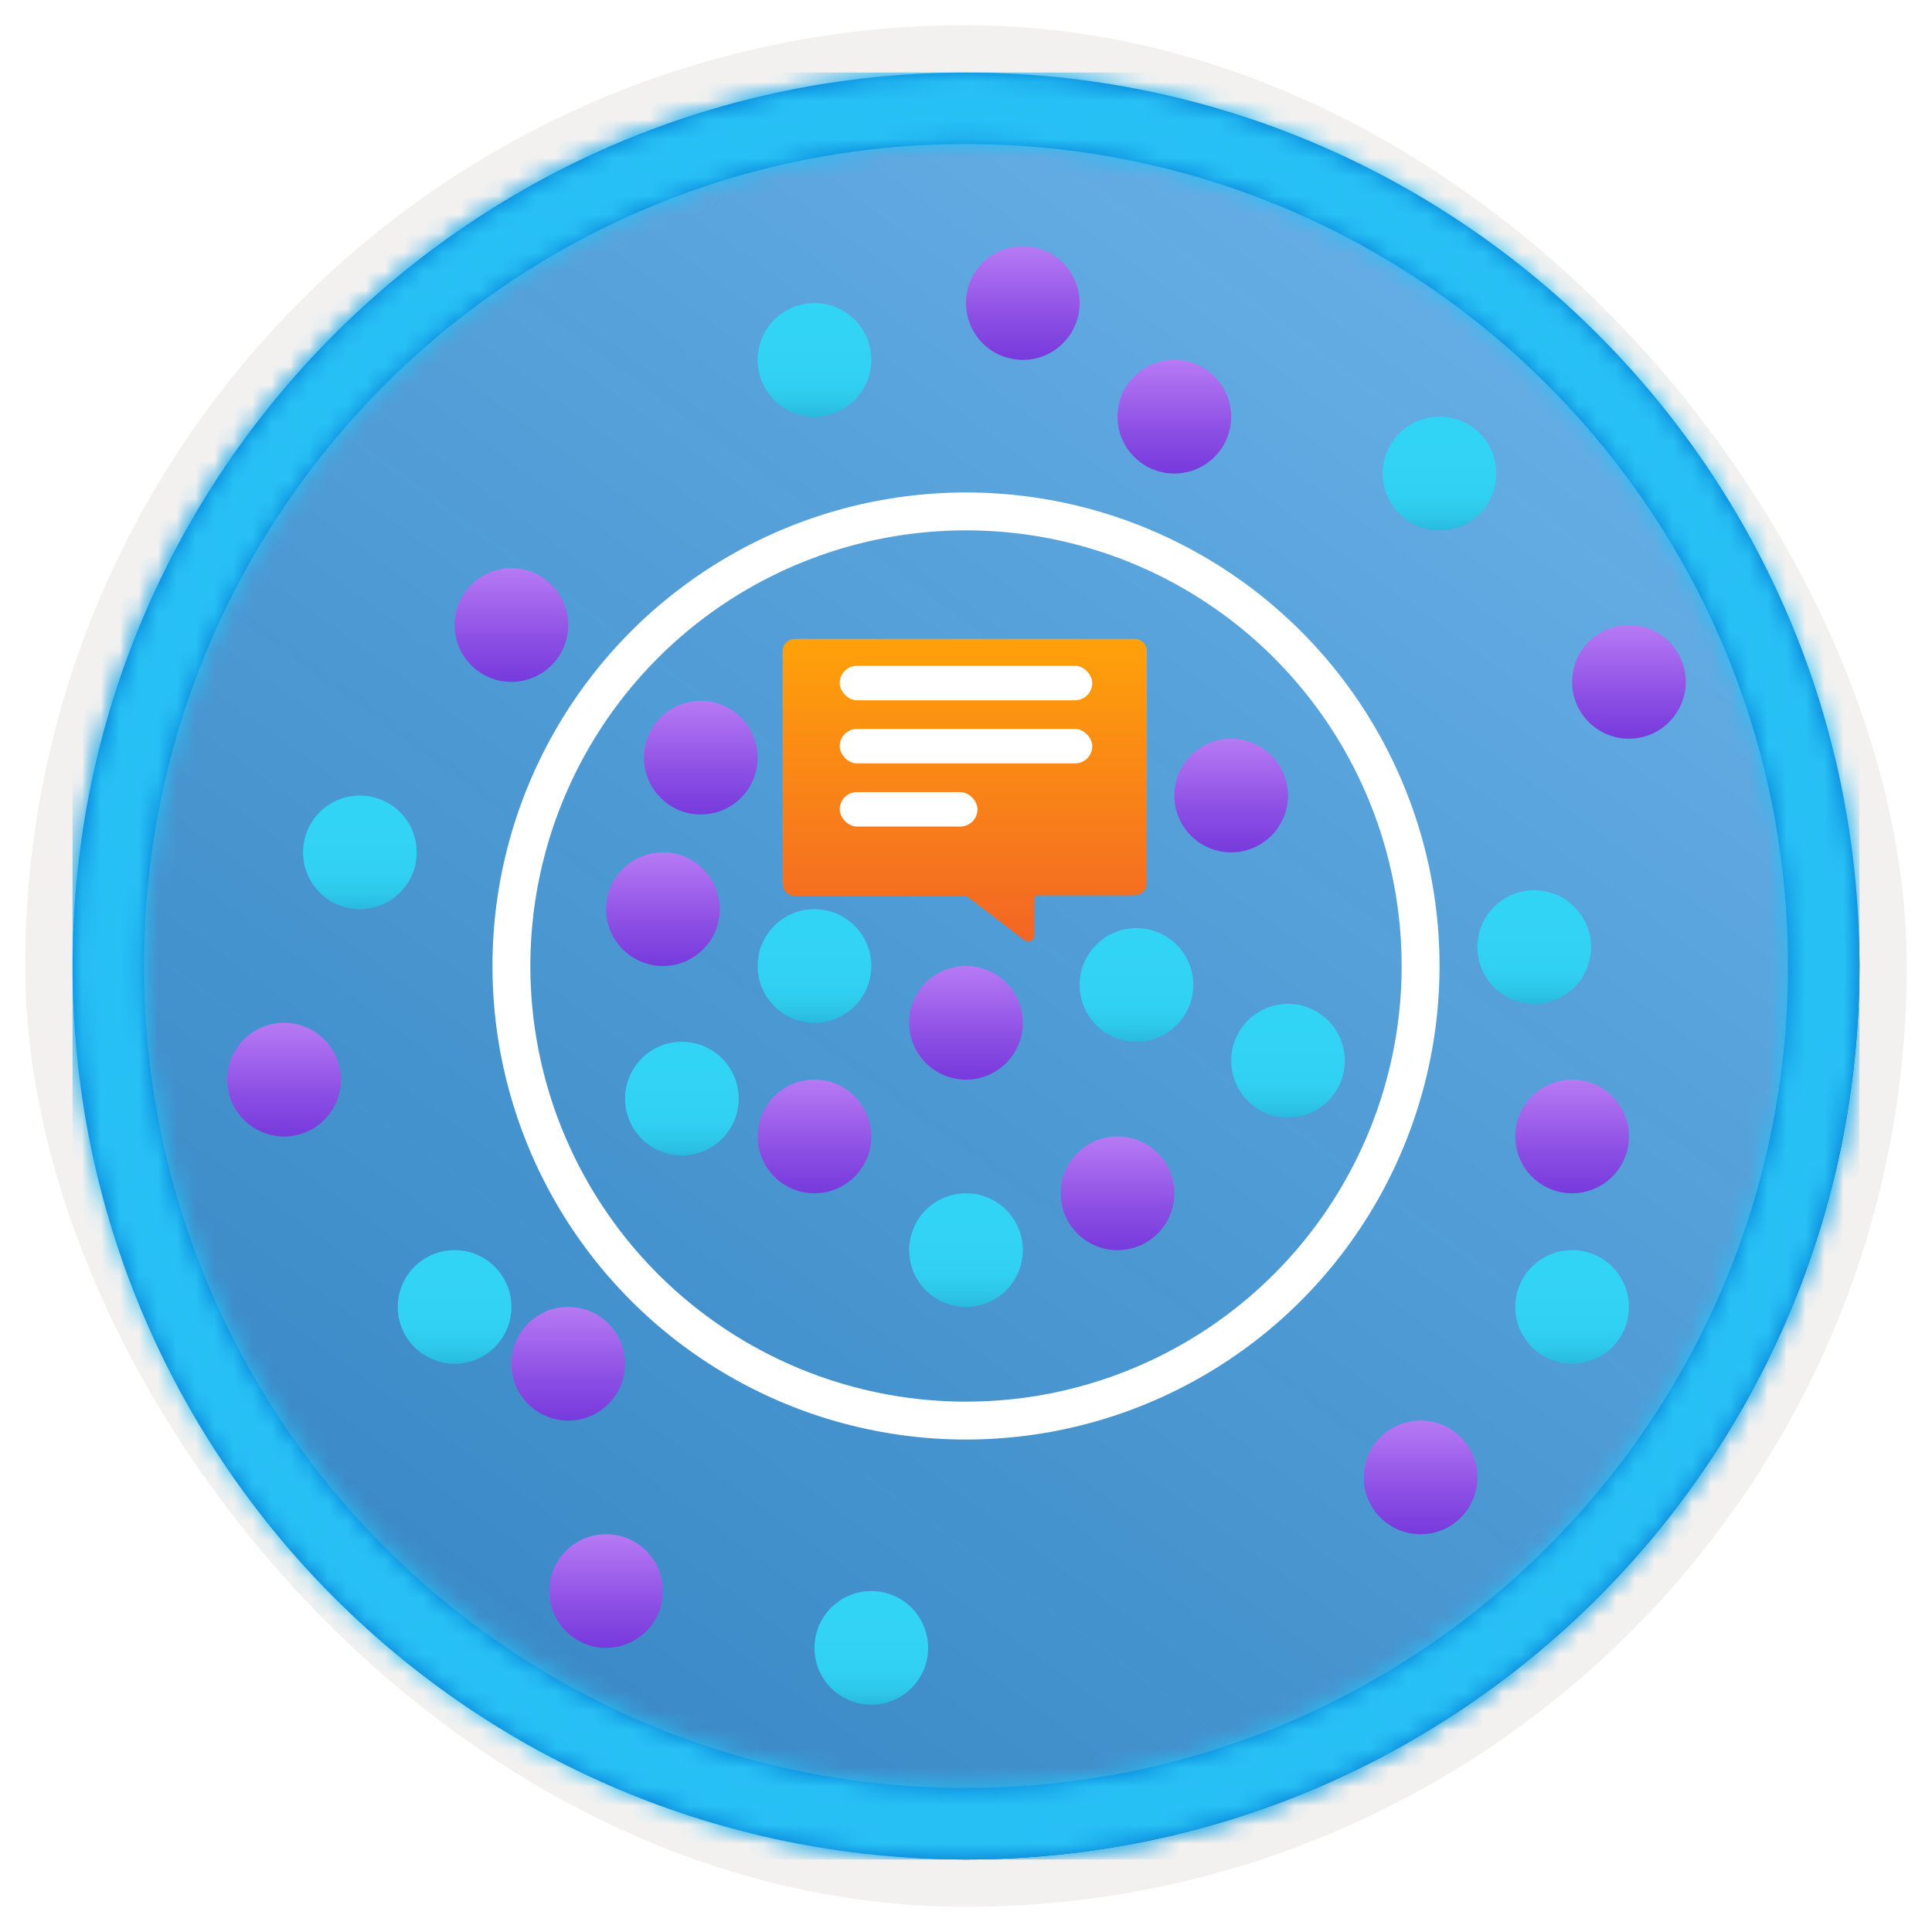 <?xml version="1.0" encoding="UTF-8"?>
<svg width="102px" height="102px" viewBox="0 0 102 102" version="1.1" xmlns="http://www.w3.org/2000/svg" xmlns:xlink="http://www.w3.org/1999/xlink">
    <title>Machine Learning: PCA, SVM, and Deep Learning/text-classification-with-naïve-bayes</title>
    <defs>
        <rect id="path-1" x="0" y="0" width="94.34" height="94.34" rx="47.17"></rect>
        <filter x="-2.9%" y="-2.9%" width="106.4%" height="106.4%" filterUnits="objectBoundingBox" id="filter-3">
            <feMorphology radius="2.5" operator="dilate" in="SourceAlpha" result="shadowSpreadOuter1"></feMorphology>
            <feOffset dx="0.5" dy="0.5" in="shadowSpreadOuter1" result="shadowOffsetOuter1"></feOffset>
            <feMorphology radius="1" operator="erode" in="SourceAlpha" result="shadowInner"></feMorphology>
            <feOffset dx="0.5" dy="0.5" in="shadowInner" result="shadowInner"></feOffset>
            <feComposite in="shadowOffsetOuter1" in2="shadowInner" operator="out" result="shadowOffsetOuter1"></feComposite>
            <feColorMatrix values="0 0 0 0 0.822   0 0 0 0 0.832   0 0 0 0 0.836  0 0 0 1 0" type="matrix" in="shadowOffsetOuter1"></feColorMatrix>
        </filter>
        <linearGradient x1="77.83%" y1="11.2%" x2="-99.689%" y2="253.808%" id="linearGradient-4">
            <stop stop-color="#FFFFFF" offset="0%"></stop>
            <stop stop-color="#000000" stop-opacity="0.5" offset="100%"></stop>
        </linearGradient>
        <rect id="path-5" x="0" y="0" width="94.34" height="94.34"></rect>
        <path d="M47.17,0 C73.221,0 94.34,21.119 94.34,47.17 C94.34,73.221 73.221,94.34 47.17,94.34 C21.119,94.34 0,73.221 0,47.17 C0,21.119 21.119,0 47.17,0 Z M47.17,3.774 C23.203,3.774 3.774,23.203 3.774,47.17 C3.774,71.137 23.203,90.566 47.17,90.566 C71.137,90.566 90.566,71.137 90.566,47.17 C90.566,23.203 71.137,3.774 47.17,3.774 Z" id="path-6"></path>
        <filter x="-12.5%" y="-12.5%" width="130.0%" height="125.0%" filterUnits="objectBoundingBox" id="filter-8">
            <feOffset dx="0" dy="1" in="SourceAlpha" result="shadowOffsetOuter1"></feOffset>
            <feColorMatrix values="0 0 0 0 0   0 0 0 0 0   0 0 0 0 0  0 0 0 0.19 0" type="matrix" in="shadowOffsetOuter1" result="shadowMatrixOuter1"></feColorMatrix>
            <feMerge>
                <feMergeNode in="shadowMatrixOuter1"></feMergeNode>
                <feMergeNode in="SourceGraphic"></feMergeNode>
            </feMerge>
        </filter>
        <linearGradient x1="50%" y1="100%" x2="50%" y2="0%" id="linearGradient-9">
            <stop stop-color="#F36524" offset="0%"></stop>
            <stop stop-color="#FFA20A" offset="100%"></stop>
        </linearGradient>
        <linearGradient x1="50.014%" y1="2.51545844e-15%" x2="50.014%" y2="100.054%" id="linearGradient-10">
            <stop stop-color="#B77AF4" offset="0%"></stop>
            <stop stop-color="#8C4FE4" offset="62%"></stop>
            <stop stop-color="#773ADC" offset="100%"></stop>
        </linearGradient>
        <linearGradient x1="49.977%" y1="17.991%" x2="49.977%" y2="124.588%" id="linearGradient-11">
            <stop stop-color="#32D4F5" offset="0%"></stop>
            <stop stop-color="#31D1F3" offset="47%"></stop>
            <stop stop-color="#2EC9EB" offset="63%"></stop>
            <stop stop-color="#29BADE" offset="77%"></stop>
            <stop stop-color="#22A5CB" offset="89%"></stop>
            <stop stop-color="#198AB3" offset="100%"></stop>
            <stop stop-color="#198AB3" offset="100%"></stop>
        </linearGradient>
    </defs>
    <g id="Badges" stroke="none" stroke-width="1" fill="none" fill-rule="evenodd">
        <g id="Machine-Learning:-PCA,-SVM,-and-Deep-Learning" transform="translate(-159, -889)">
            <g id="Machine-Learning:-PCA,-SVM,-and-Deep-Learning/text-classification-with-naïve-bayes" transform="translate(160, 890)">
                <g id="Badge-Plates/Circle">
                    <g id="BG" transform="translate(2.83, 2.83)">
                        <mask id="mask-2" fill="white">
                            <use xlink:href="#path-1"></use>
                        </mask>
                        <g>
                            <use fill="black" fill-opacity="1" filter="url(#filter-3)" xlink:href="#path-1"></use>
                            <rect stroke="#F2F1F0" stroke-width="2.5" x="-1.25" y="-1.25" width="96.84" height="96.84" rx="48.42"></rect>
                        </g>
                        <g id="Colors/Azure/BG-Solid-Badges" mask="url(#mask-2)">
                            <g id="Rectangle">
                                <use fill="#0078D4" xlink:href="#path-5"></use>
                                <use fill-opacity="0.4" fill="url(#linearGradient-4)" xlink:href="#path-5"></use>
                            </g>
                        </g>
                    </g>
                    <g id="Border" transform="translate(2.83, 2.83)">
                        <mask id="mask-7" fill="white">
                            <use xlink:href="#path-6"></use>
                        </mask>
                        <use id="Boarder" fill="#0078D4" fill-rule="nonzero" xlink:href="#path-6"></use>
                        <g id="Colors/Azure/Border" mask="url(#mask-7)" fill="#27C0F5">
                            <rect id="Rectangle" x="0" y="0" width="94.34" height="94.34"></rect>
                        </g>
                    </g>
                </g>
                <g id="Chat-bubble" transform="translate(40, 29)">
                    <g id="Icon-iot-204-Notification-Hub-Namespaces" filter="url(#filter-8)">
                        <g id="Group" transform="translate(0.303, 2.724)" fill="url(#linearGradient-9)" fill-rule="nonzero">
                            <path d="M19.248,0.661 L19.248,12.888 C19.248,13.064 19.177,13.232 19.052,13.355 C18.926,13.479 18.756,13.546 18.58,13.543 L13.467,13.543 C13.379,13.543 13.308,13.614 13.308,13.701 L13.308,15.677 C13.307,15.797 13.239,15.906 13.131,15.958 C13.023,16.011 12.895,15.998 12.799,15.925 L9.722,13.577 L9.62,13.577 L0.683,13.577 C0.507,13.58 0.337,13.512 0.211,13.389 C0.086,13.266 0.015,13.098 0.015,12.922 L0.015,0.661 C0.015,0.486 0.086,0.317 0.211,0.194 C0.337,0.071 0.507,0.003 0.683,0.006 L18.58,0.006 C18.756,0.003 18.926,0.071 19.052,0.194 C19.177,0.317 19.248,0.486 19.248,0.661 Z" id="Path"></path>
                        </g>
                        <rect id="Rectangle" x="0" y="0" width="19.979" height="19.979"></rect>
                    </g>
                    <rect id="Rectangle" fill="#FFFFFF" x="3.333" y="5.152" width="13.333" height="1.818" rx="0.909"></rect>
                    <rect id="Rectangle-Copy" fill="#FFFFFF" x="3.333" y="8.485" width="13.333" height="1.818" rx="0.909"></rect>
                    <rect id="Rectangle-Copy" fill="#FFFFFF" x="3.333" y="11.818" width="7.273" height="1.818" rx="0.909"></rect>
                </g>
                <circle id="Oval" stroke="#FFFFFF" stroke-width="2" cx="50" cy="50" r="24"></circle>
                <circle id="Oval" fill="url(#linearGradient-10)" cx="82" cy="59" r="3"></circle>
                <circle id="Oval" fill="url(#linearGradient-10)" cx="58" cy="62" r="3"></circle>
                <circle id="Oval" fill="url(#linearGradient-10)" cx="36" cy="39" r="3"></circle>
                <circle id="Oval" fill="url(#linearGradient-10)" cx="42" cy="59" r="3"></circle>
                <circle id="Oval" fill="url(#linearGradient-10)" cx="64" cy="41" r="3"></circle>
                <circle id="Oval" fill="url(#linearGradient-10)" cx="50" cy="53" r="3"></circle>
                <circle id="Oval" fill="url(#linearGradient-11)" cx="42" cy="50" r="3"></circle>
                <circle id="Oval" fill="url(#linearGradient-10)" cx="34" cy="47" r="3"></circle>
                <circle id="Oval" fill="url(#linearGradient-10)" cx="74" cy="77" r="3"></circle>
                <circle id="Oval" fill="url(#linearGradient-10)" cx="85" cy="35" r="3"></circle>
                <circle id="Oval" fill="url(#linearGradient-10)" cx="53" cy="15" r="3"></circle>
                <circle id="Oval" fill="url(#linearGradient-10)" cx="61" cy="21" r="3"></circle>
                <circle id="Oval" fill="url(#linearGradient-10)" cx="31" cy="83" r="3"></circle>
                <circle id="Oval" fill="url(#linearGradient-10)" cx="29" cy="71" r="3"></circle>
                <circle id="Oval" fill="url(#linearGradient-10)" cx="14" cy="56" r="3"></circle>
                <circle id="Oval" fill="url(#linearGradient-10)" cx="26" cy="32" r="3"></circle>
                <circle id="Oval" fill="url(#linearGradient-11)" cx="50" cy="65" r="3"></circle>
                <circle id="Oval" fill="url(#linearGradient-11)" cx="67" cy="55" r="3"></circle>
                <circle id="Oval" fill="url(#linearGradient-11)" cx="18" cy="44" r="3"></circle>
                <circle id="Oval" fill="url(#linearGradient-11)" cx="42" cy="18" r="3"></circle>
                <circle id="Oval" fill="url(#linearGradient-11)" cx="45" cy="86" r="3"></circle>
                <circle id="Oval" fill="url(#linearGradient-11)" cx="23" cy="68" r="3"></circle>
                <circle id="Oval" fill="url(#linearGradient-11)" cx="82" cy="68" r="3"></circle>
                <circle id="Oval" fill="url(#linearGradient-11)" cx="80" cy="49" r="3"></circle>
                <circle id="Oval" fill="url(#linearGradient-11)" cx="75" cy="24" r="3"></circle>
                <circle id="Oval" fill="url(#linearGradient-11)" cx="35" cy="57" r="3"></circle>
                <circle id="Oval" fill="url(#linearGradient-11)" cx="59" cy="51" r="3"></circle>
            </g>
        </g>
    </g>
</svg>